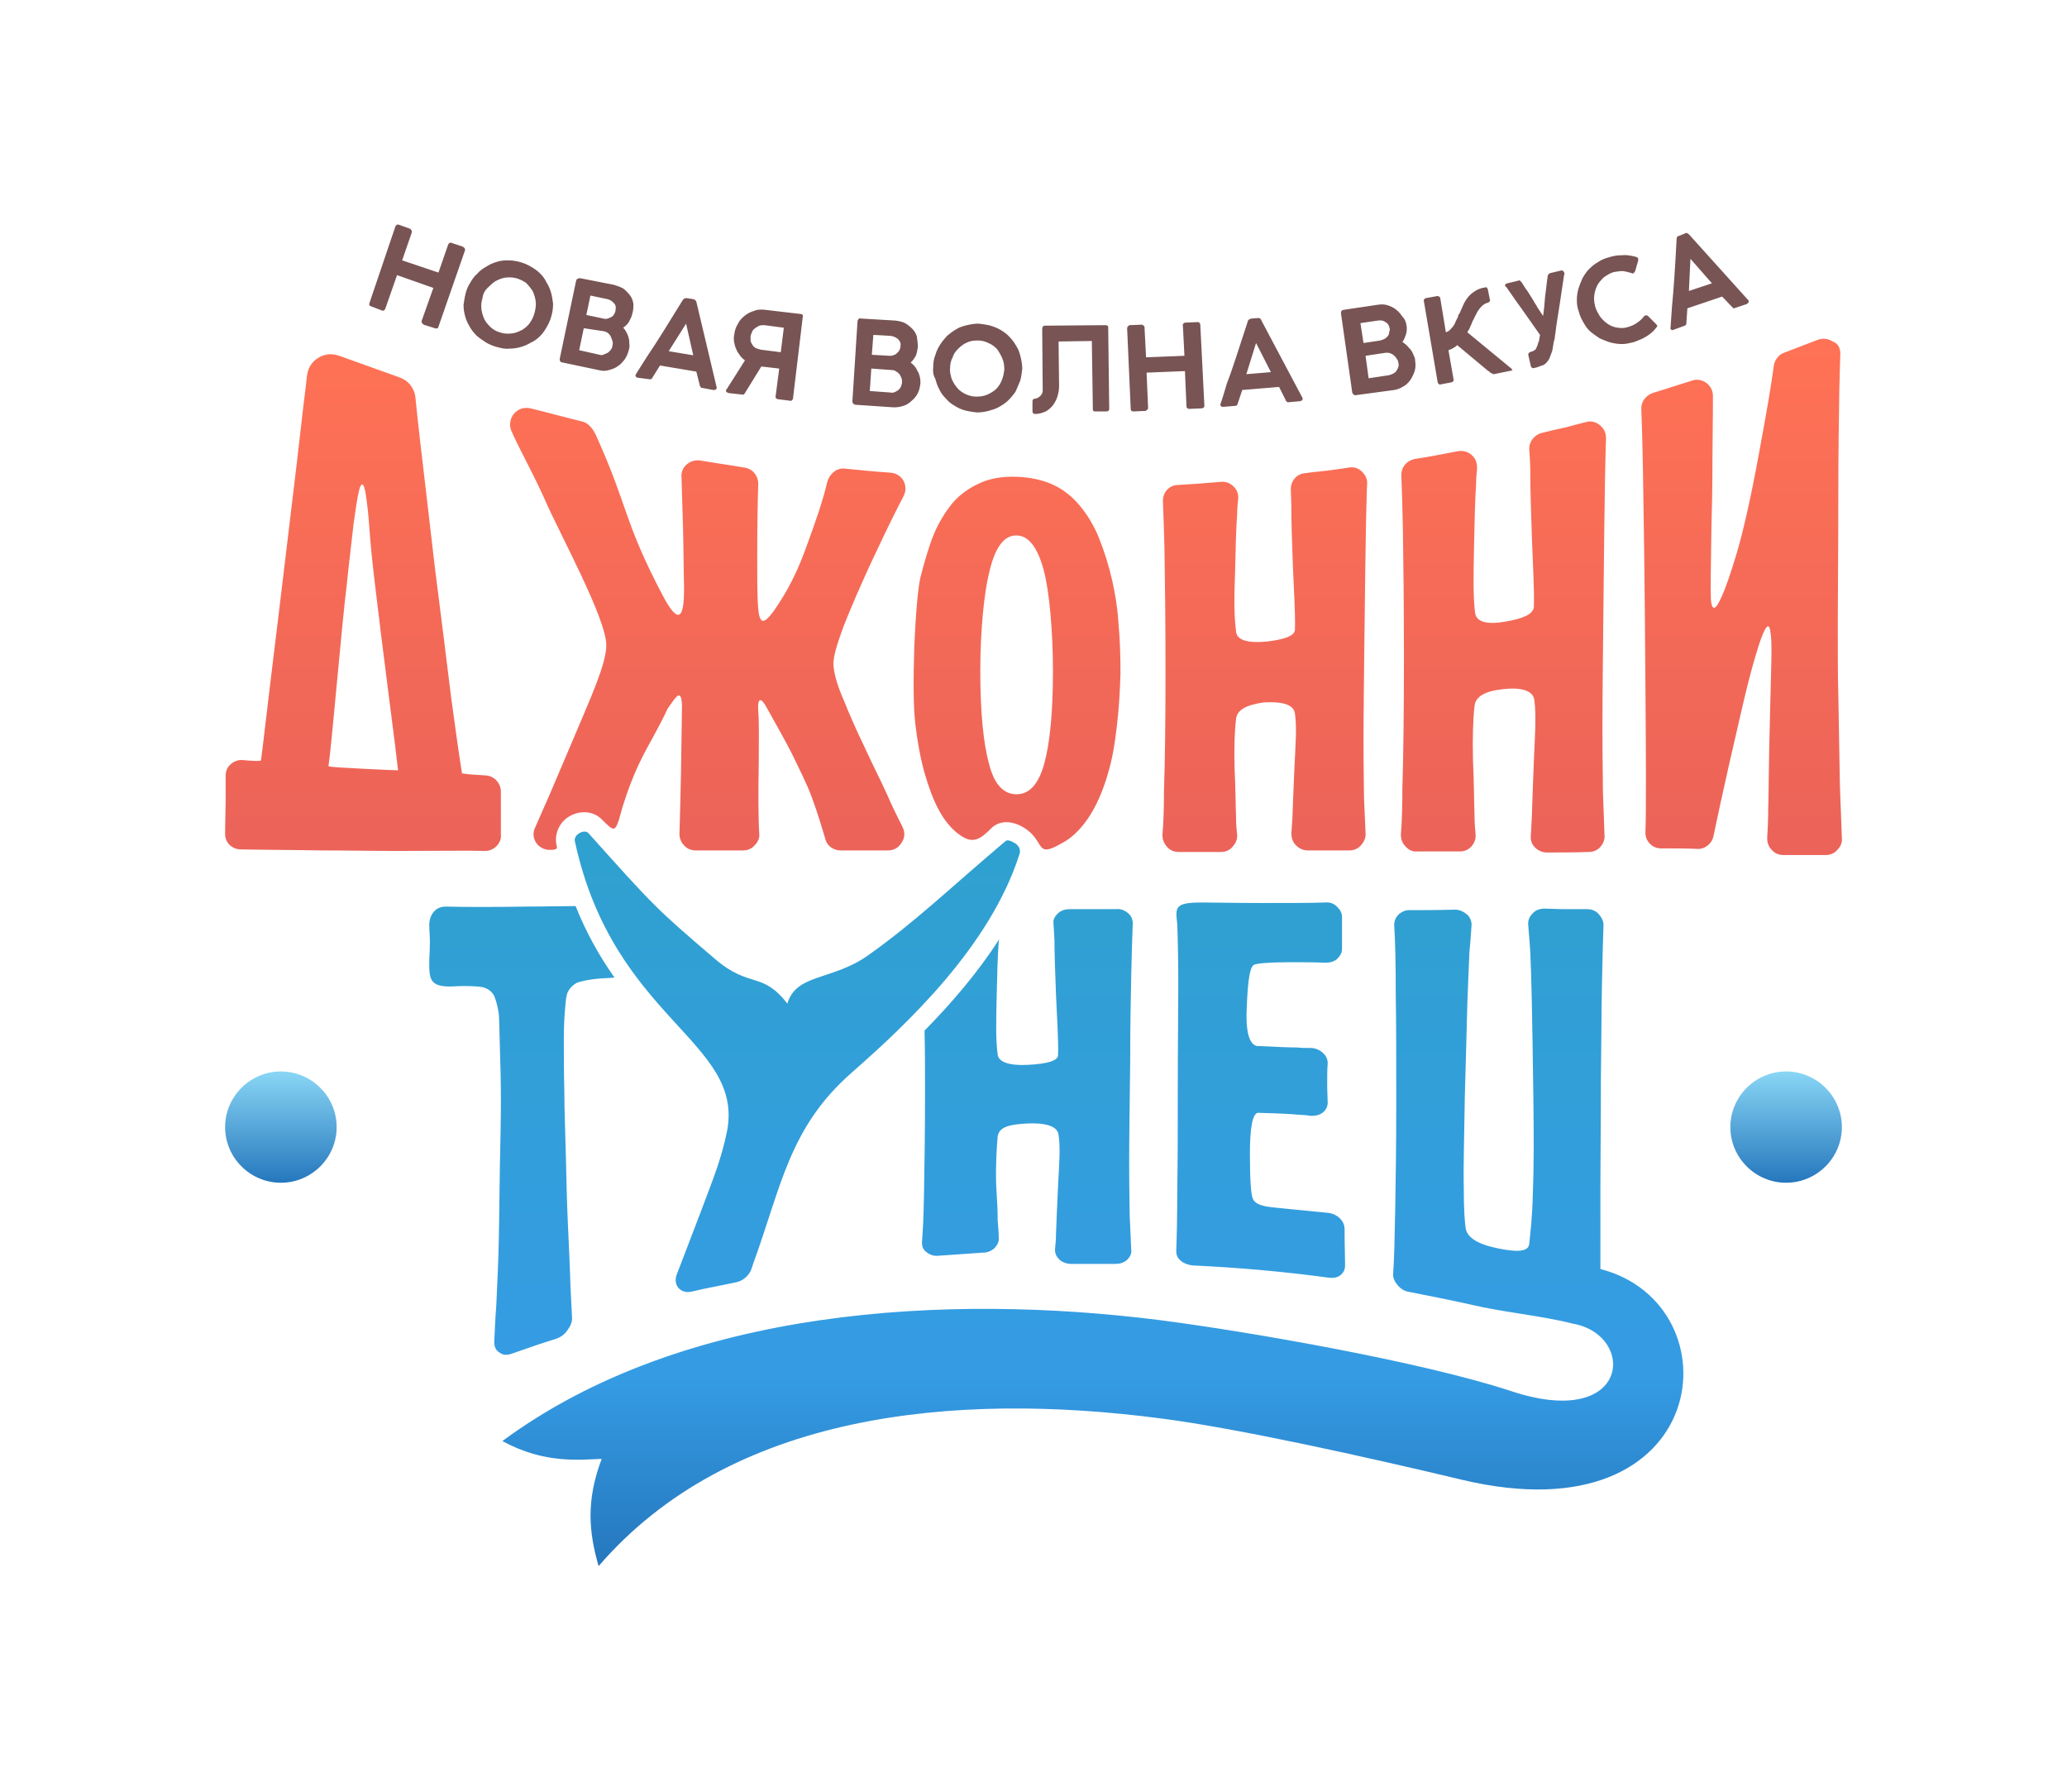 <svg width="210" height="182" viewBox="0 0 210 182" fill="none" xmlns="http://www.w3.org/2000/svg">
<g clip-path="url(#clip0_0_124)">
<path d="M153.497 141.296C144.505 138.341 127.04 135.282 117.787 134.089C96.371 131.393 69.498 132.741 51.044 146.378C55.359 148.763 59.101 148.245 61.129 148.193C59.517 152.445 59.829 155.659 60.817 159.082C74.176 143.578 96.787 141.296 118.047 144.096C125.688 145.082 138.787 147.985 148.559 150.319C174.082 156.385 176.525 132.482 162.594 128.904V124.911V120.504C162.594 117.963 162.646 114.333 162.646 109.563C162.698 105.83 162.698 102.667 162.75 100.126C162.802 97.533 162.854 95.563 162.906 94.111C162.958 93.644 162.75 93.23 162.438 92.867C162.126 92.504 161.71 92.348 161.191 92.348H158.851C158.124 92.348 157.5 92.296 156.928 92.296C156.408 92.296 155.993 92.452 155.681 92.815C155.369 93.126 155.213 93.541 155.265 94.007C155.317 94.785 155.421 95.719 155.473 96.756C155.525 97.741 155.577 99.452 155.629 101.889C155.681 104.378 155.733 107.541 155.785 111.533C155.837 115.474 155.837 118.689 155.733 121.178C155.681 123.615 155.473 125.326 155.369 126.311C155.317 127.089 154.381 127.245 152.302 126.83C150.171 126.415 149.131 125.741 148.923 124.859C148.819 124.289 148.715 122.941 148.715 120.711C148.663 118.482 148.767 115.37 148.819 111.43C148.923 107.489 149.027 104.274 149.079 101.837C149.183 99.348 149.235 97.689 149.287 96.756C149.391 95.719 149.443 94.837 149.495 94.111C149.547 93.644 149.391 93.23 149.079 92.919C148.715 92.608 148.299 92.4 147.832 92.4C145.908 92.452 144.401 92.452 143.309 92.452C142.842 92.4 142.426 92.608 142.114 92.867C141.802 93.178 141.646 93.541 141.646 93.956C141.75 95.563 141.802 97.844 141.802 100.852C141.854 103.859 141.854 107.593 141.854 111.948C141.854 116.252 141.802 119.882 141.75 122.785C141.698 125.689 141.646 127.867 141.542 129.37C141.49 129.785 141.698 130.2 142.01 130.563C142.322 130.926 142.738 131.185 143.205 131.237C145.285 131.652 147.416 132.067 149.495 132.533C152.77 133.311 156.512 133.622 159.787 134.452C166.285 135.593 165.661 145.341 153.497 141.296ZM101.361 115.422C101.257 116.615 101.153 118.222 101.205 120.296C101.309 122.319 101.361 122.682 101.361 123.978C101.413 124.6 101.465 125.17 101.465 125.689C101.517 126.104 101.361 126.415 101.049 126.778C100.686 127.089 100.322 127.245 99.802 127.245C98.347 127.348 96.839 127.452 95.332 127.556C94.864 127.607 94.448 127.452 94.136 127.193C93.772 126.933 93.668 126.622 93.668 126.207C93.772 124.807 93.824 123.978 93.876 121.23C93.928 118.482 93.98 115.007 93.98 110.911C93.98 108.682 93.98 106.556 93.928 104.689C96.735 101.837 99.386 98.726 101.517 95.407L101.465 95.719C101.361 97.015 101.309 98.882 101.257 101.267C101.205 103.704 101.153 105.622 101.361 107.126C101.465 107.904 102.557 108.267 104.48 108.163C106.403 108.059 107.495 107.748 107.495 107.178C107.547 105.622 107.391 103.548 107.287 101.059C107.183 98.57 107.131 96.704 107.131 95.511C107.079 94.889 107.079 94.319 107.027 93.8C106.975 93.385 107.183 93.074 107.495 92.763C107.859 92.452 108.223 92.348 108.743 92.348H110.822H113.369C113.837 92.296 114.252 92.452 114.616 92.763C114.928 93.022 115.084 93.385 115.084 93.8C115.032 95.044 114.98 96.808 114.928 99.141C114.876 101.474 114.824 104.326 114.824 107.748C114.772 112.052 114.72 115.526 114.72 118.17C114.72 120.763 114.772 122.526 114.772 123.459C114.824 124.704 114.876 125.845 114.928 126.933C114.98 127.348 114.824 127.659 114.512 127.97C114.148 128.282 113.785 128.385 113.265 128.385H108.846C108.379 128.385 107.963 128.23 107.651 127.97C107.339 127.659 107.183 127.348 107.183 126.933C107.235 126.415 107.287 125.896 107.287 125.326C107.339 124.133 107.391 122.526 107.495 120.452C107.599 118.378 107.755 116.615 107.547 115.267C107.443 114.385 106.195 114.022 104.272 114.126C102.349 114.23 101.517 114.541 101.361 115.422ZM50.213 136.319C50.265 135.178 50.317 133.933 50.421 132.585C50.525 130.459 50.629 128.178 50.681 125.793C50.733 123.408 50.733 121.022 50.785 118.533C50.837 116.096 50.889 113.867 50.889 111.793C50.889 109.719 50.837 107.904 50.785 106.348C50.733 104.793 50.733 103.704 50.681 103.03C50.577 102.304 50.421 101.682 50.213 101.163C49.953 100.696 49.589 100.437 49.069 100.282C48.601 100.178 47.198 100.126 46.418 100.178C43.611 100.385 43.611 99.504 43.611 97.689C43.611 97.222 43.663 96.756 43.663 96.237C43.715 95.356 43.611 94.63 43.611 93.956C43.611 93.437 43.767 92.971 44.079 92.608C44.391 92.245 44.807 92.089 45.327 92.089C46.99 92.141 50.213 92.141 53.539 92.089C55.307 92.089 57.022 92.037 58.478 92.037C59.517 94.63 60.817 97.015 62.428 99.296C62.064 99.348 61.544 99.348 60.869 99.4C60.141 99.452 58.946 99.659 58.53 99.867C58.114 100.126 57.854 100.437 57.698 100.748C57.542 101.059 57.49 101.526 57.438 102.148C57.386 102.77 57.282 103.911 57.282 105.415C57.282 106.97 57.282 108.785 57.334 110.807C57.334 112.83 57.438 115.059 57.49 117.445C57.542 119.778 57.594 122.111 57.698 124.393C57.802 126.674 57.906 128.748 57.958 130.667C58.01 131.859 58.062 132.896 58.114 133.778C58.166 134.245 57.958 134.711 57.646 135.126C57.334 135.593 56.918 135.852 56.45 136.008C54.943 136.474 53.436 136.993 51.98 137.511C51.512 137.667 51.096 137.667 50.785 137.408C50.369 137.2 50.213 136.785 50.213 136.319ZM76.515 128.385C76.463 128.541 76.411 128.696 76.359 128.852C76.151 129.526 75.527 130.096 74.799 130.252C73.344 130.563 71.837 130.822 70.329 131.185C69.757 131.341 69.238 131.185 68.926 130.822C68.614 130.459 68.562 129.941 68.77 129.422C69.445 127.659 70.173 125.793 71.213 123.045C72.252 120.245 73.292 117.807 73.864 114.904C75.631 105.726 62.376 103.6 58.426 85.556C58.322 85.193 58.478 84.882 58.789 84.674C59.101 84.467 59.517 84.363 59.777 84.622C66.379 91.985 66.587 92.245 72.668 97.43C76.203 100.437 77.398 98.622 79.998 101.941C80.881 98.882 84.572 99.608 88.158 97.067C92.993 93.644 96.319 90.378 102.141 85.452C102.401 85.193 102.973 85.556 103.285 85.763C103.544 86.022 103.7 86.333 103.596 86.696C100.634 96.082 92.161 104.015 86.547 108.941C80.153 114.541 79.374 120.556 76.515 128.385ZM122.101 91.674C123.609 91.674 125.636 91.726 128.079 91.726C130.99 91.726 133.173 91.726 134.629 91.674C135.096 91.622 135.512 91.778 135.824 92.089C136.136 92.4 136.344 92.711 136.344 93.126V96.393C136.344 96.808 136.136 97.119 135.824 97.43C135.512 97.689 135.096 97.793 134.629 97.793C133.589 97.741 132.394 97.741 131.042 97.741C129.015 97.741 127.767 97.844 127.403 98C126.988 98.207 126.78 99.556 126.676 102.096C126.52 104.689 126.884 106.037 127.663 106.245C129.691 106.348 131.042 106.4 131.822 106.4C132.186 106.452 132.601 106.452 133.121 106.452C133.589 106.452 134.005 106.607 134.369 106.919C134.733 107.23 134.889 107.593 134.889 108.007C134.837 108.63 134.837 109.356 134.837 110.185C134.837 110.911 134.889 111.482 134.889 112C134.889 112.363 134.733 112.726 134.421 112.985C134.109 113.245 133.693 113.348 133.225 113.348C132.861 113.296 132.445 113.245 132.082 113.245C131.094 113.141 129.691 113.089 127.767 113.037C127.247 113.193 126.988 114.541 126.988 117.185C126.988 119.83 127.092 121.385 127.299 121.8C127.507 122.267 128.183 122.526 129.223 122.63C131.614 122.889 133.537 123.045 134.941 123.2C135.408 123.252 135.824 123.459 136.136 123.77C136.448 124.082 136.604 124.445 136.604 124.859C136.604 126.415 136.656 127.659 136.656 128.541C136.656 128.956 136.5 129.267 136.188 129.526C135.876 129.785 135.46 129.837 134.993 129.785C132.705 129.474 130.418 129.215 128.079 129.007C125.74 128.8 123.453 128.645 121.166 128.541C120.698 128.489 120.282 128.333 119.97 128.074C119.606 127.763 119.502 127.452 119.502 127.037C119.554 125.741 119.606 123.667 119.606 120.867C119.658 118.067 119.658 114.593 119.658 110.289C119.658 106.296 119.71 102.926 119.71 100.178C119.71 97.43 119.658 95.304 119.606 93.852C119.398 92.141 119.346 91.674 122.101 91.674Z" fill="url(#paint0_linear_0_124)"/>
<path d="M28.537 120.141C31.656 120.141 34.203 117.6 34.203 114.489C34.203 111.378 31.656 108.837 28.537 108.837C25.418 108.837 22.871 111.378 22.871 114.489C22.871 117.6 25.418 120.141 28.537 120.141Z" fill="url(#paint1_linear_0_124)"/>
<path d="M181.463 120.141C184.582 120.141 187.129 117.6 187.129 114.489C187.129 111.378 184.582 108.837 181.463 108.837C178.344 108.837 175.797 111.378 175.797 114.489C175.797 117.6 178.344 120.141 181.463 120.141Z" fill="url(#paint2_linear_0_124)"/>
<path d="M186.973 35.985C186.921 36.97 186.921 38.163 186.869 39.563C186.817 42.519 186.765 46.407 186.765 51.178C186.765 56 186.713 59.993 186.713 63.208C186.713 66.422 186.713 68.859 186.765 70.467C186.817 73.733 186.869 76.689 186.921 79.437C186.973 81.459 187.077 83.326 187.129 85.141C187.181 85.608 186.973 86.022 186.661 86.333C186.349 86.696 185.933 86.852 185.465 86.852H181.203C180.735 86.852 180.319 86.696 180.007 86.333C179.696 86.022 179.54 85.608 179.54 85.141C179.592 84.259 179.644 83.274 179.644 82.185C179.696 80.319 179.696 78.245 179.748 75.963C179.8 73.681 179.852 71.556 179.903 69.533C179.955 67.511 180.007 66.007 179.955 65.074C179.903 64.141 179.8 63.622 179.644 63.622C179.488 63.57 179.228 64.037 178.916 64.867C178.552 65.904 178.136 67.304 177.668 69.119C177.201 70.882 176.577 73.785 175.641 77.778C174.965 80.785 174.446 83.17 174.082 84.933C173.926 85.711 173.198 86.281 172.418 86.23C171.535 86.178 170.339 86.178 168.78 86.178C168.312 86.178 167.948 86.022 167.636 85.711C167.324 85.4 167.168 85.037 167.168 84.57C167.22 83.274 167.22 81.356 167.22 78.867C167.22 74.978 167.168 69.689 167.116 62.948C167.064 56.208 166.96 50.97 166.908 47.185C166.856 44.645 166.804 42.778 166.752 41.585C166.701 40.859 167.168 40.185 167.896 39.926C169.559 39.407 170.859 38.993 171.847 38.681C172.366 38.474 172.886 38.578 173.354 38.889C173.77 39.2 174.03 39.667 174.03 40.237C174.03 42.674 173.978 44.852 173.978 46.822C173.978 49.467 173.926 51.748 173.874 53.615C173.822 57.452 173.77 59.889 173.822 60.926C173.926 62.067 174.29 62.015 174.861 60.719C175.329 59.733 175.849 58.178 176.473 56.104C177.097 53.978 177.876 50.608 178.708 46.044C179.436 42.104 179.955 39.148 180.215 37.126C180.319 36.556 180.683 36.037 181.255 35.83C182.606 35.311 183.698 34.896 184.634 34.533C185.153 34.326 185.725 34.378 186.193 34.689C186.765 34.896 186.973 35.363 186.973 35.985ZM149.807 71.711C149.651 73.111 149.599 74.926 149.651 77.207C149.755 79.489 149.755 81.407 149.807 82.859C149.807 83.533 149.859 84.156 149.911 84.726C149.963 85.193 149.807 85.608 149.495 85.97C149.183 86.333 148.767 86.489 148.3 86.489H143.985C143.517 86.541 143.101 86.333 142.79 85.97C142.478 85.659 142.322 85.245 142.322 84.778C142.426 83.585 142.478 81.978 142.478 79.956C142.582 76.689 142.634 72.333 142.634 66.941C142.634 61.496 142.582 57.141 142.53 53.77C142.478 51.437 142.426 49.622 142.374 48.326C142.322 47.444 142.946 46.77 143.777 46.615C144.817 46.459 146.272 46.2 148.092 45.837C148.611 45.733 149.131 45.889 149.495 46.2C149.911 46.563 150.067 46.978 150.067 47.548C150.015 48.067 149.963 48.637 149.963 49.259C149.859 50.763 149.807 52.889 149.755 55.637C149.703 58.385 149.651 60.563 149.859 62.222C149.963 63.156 151.002 63.467 152.874 63.156C154.745 62.844 155.785 62.378 155.837 61.652C155.889 59.785 155.733 57.4 155.629 54.496C155.525 51.593 155.473 49.415 155.473 47.963C155.473 47.133 155.421 46.356 155.369 45.681C155.317 44.904 155.837 44.178 156.668 43.97C157.292 43.815 158.124 43.608 159.111 43.4C159.839 43.193 160.515 43.037 161.087 42.882C161.606 42.726 162.126 42.83 162.542 43.193C162.958 43.504 163.166 43.97 163.166 44.541C163.114 45.63 163.114 46.978 163.062 48.637C163.01 51.8 162.958 56 162.906 61.289C162.854 66.578 162.802 70.778 162.802 73.993C162.802 77.156 162.854 79.333 162.854 80.474C162.906 82.03 162.958 83.43 163.01 84.778C163.062 85.245 162.906 85.659 162.594 86.022C162.282 86.385 161.866 86.541 161.399 86.541C159.995 86.593 158.592 86.593 157.136 86.593C156.668 86.593 156.252 86.385 155.941 86.074C155.629 85.763 155.473 85.348 155.525 84.83C155.577 84.259 155.577 83.637 155.629 82.963C155.681 81.563 155.733 79.644 155.837 77.207C155.941 74.77 156.097 72.748 155.889 71.141C155.785 70.156 154.589 69.793 152.718 70C150.795 70.207 149.911 70.778 149.807 71.711ZM125.584 73.007C125.428 74.252 125.376 75.911 125.428 78.037C125.532 80.163 125.532 81.874 125.584 83.222C125.584 83.793 125.636 84.311 125.688 84.778C125.74 85.245 125.532 85.659 125.22 86.022C124.908 86.385 124.493 86.541 124.025 86.541H119.762C119.295 86.541 118.879 86.385 118.567 86.022C118.255 85.659 118.099 85.296 118.099 84.778C118.203 83.689 118.255 82.185 118.255 80.37C118.359 77.311 118.411 73.267 118.411 68.185C118.411 63.104 118.359 59.008 118.307 55.844C118.255 53.822 118.203 52.215 118.151 50.97C118.099 50.037 118.775 49.259 119.71 49.259C120.75 49.208 122.205 49.104 124.025 48.948C124.493 48.896 124.96 49.052 125.324 49.415C125.688 49.778 125.844 50.193 125.792 50.711C125.74 51.178 125.688 51.748 125.688 52.267C125.584 53.667 125.532 55.637 125.48 58.126C125.376 60.667 125.376 62.637 125.584 64.193C125.688 65.022 126.728 65.333 128.599 65.178C130.47 64.97 131.51 64.608 131.562 63.985C131.614 62.274 131.458 60.148 131.354 57.504C131.25 54.859 131.198 52.889 131.198 51.593C131.198 50.97 131.146 50.348 131.146 49.778C131.094 48.896 131.718 48.119 132.601 48.067C133.225 47.963 133.953 47.911 134.837 47.807C135.668 47.704 136.344 47.6 137.02 47.496C137.54 47.393 138.007 47.548 138.371 47.911C138.735 48.274 138.943 48.689 138.891 49.208C138.839 50.193 138.839 51.333 138.787 52.785C138.735 55.585 138.683 59.319 138.631 63.985C138.579 68.652 138.527 72.437 138.527 75.289C138.527 78.141 138.579 80.007 138.579 81.044C138.631 82.341 138.683 83.533 138.735 84.622C138.787 85.089 138.579 85.504 138.267 85.867C137.955 86.23 137.54 86.385 137.072 86.385H132.861C132.394 86.385 131.978 86.178 131.666 85.867C131.354 85.556 131.198 85.141 131.198 84.622C131.25 84.156 131.25 83.637 131.302 83.119C131.354 81.874 131.406 80.163 131.51 77.933C131.614 75.756 131.77 73.889 131.562 72.489C131.458 71.556 130.262 71.245 128.391 71.348C126.572 71.608 125.688 72.126 125.584 73.007ZM97.463 84.778C95.799 83.585 94.76 81.407 93.928 78.504C93.512 77 93.201 75.341 92.993 73.526C92.785 71.711 92.785 69.119 92.889 65.644C93.044 62.17 93.252 59.837 93.512 58.645C93.928 57.037 94.344 55.585 94.864 54.289C95.384 53.044 96.059 51.956 96.839 51.022C97.619 50.141 98.555 49.519 99.594 49.052C100.634 48.585 101.881 48.378 103.285 48.43C104.636 48.481 105.884 48.741 106.923 49.208C107.963 49.674 108.899 50.4 109.678 51.333C110.458 52.267 111.134 53.356 111.653 54.652C112.173 55.948 112.641 57.4 113.005 59.008C113.265 60.2 113.525 61.6 113.629 63.259C113.785 64.919 113.837 66.63 113.837 68.393C113.785 70.207 113.681 71.97 113.473 73.733C113.265 75.548 113.005 77.156 112.537 78.659C111.705 81.511 110.51 83.585 109.002 84.882C108.639 85.193 108.275 85.452 107.859 85.659C105.26 87.163 106.144 85.659 104.376 84.311C103.337 83.533 101.881 83.119 100.79 84.052C99.698 85.141 98.918 85.867 97.463 84.778ZM99.594 68.133C99.594 72.333 99.906 75.496 100.478 77.57C100.998 79.644 101.933 80.681 103.285 80.681C104.584 80.681 105.52 79.644 106.092 77.57C106.663 75.496 106.975 72.385 106.975 68.185C106.975 65.956 106.871 63.985 106.715 62.274C106.559 60.563 106.351 59.111 106.04 57.919C105.416 55.585 104.48 54.393 103.285 54.393C102.037 54.341 101.101 55.585 100.53 58.022C100.218 59.267 100.01 60.719 99.854 62.378C99.698 64.089 99.594 66.007 99.594 68.133ZM65.807 75.859C64.403 78.4 63.728 80.474 63.26 81.926C63.156 82.341 63 82.808 62.896 83.222C62.48 84.519 62.324 84.415 61.233 83.326C60.297 82.289 58.79 82.289 57.698 83.015C56.762 83.637 56.294 84.83 56.554 85.919C56.658 86.178 56.554 86.333 55.879 86.333C55.307 86.333 54.787 86.074 54.475 85.608C54.163 85.141 54.111 84.57 54.371 84.052C55.255 82.082 56.243 79.8 57.334 77.207C58.842 73.63 59.985 71.037 60.609 69.378C61.233 67.719 61.596 66.474 61.596 65.541C61.596 62.793 56.814 54.133 55.359 50.763C54.163 48.067 52.708 45.526 51.928 43.711C51.72 43.141 51.824 42.467 52.24 42C52.656 41.533 53.28 41.326 53.904 41.481C55.411 41.844 57.698 42.467 59.205 42.83C59.829 42.985 60.297 43.659 60.557 44.23C63.884 51.593 63.312 52.837 67.314 60.459C68.926 63.519 69.498 62.844 69.498 59.837C69.445 57.608 69.445 55.533 69.394 53.667C69.342 51.748 69.29 50.037 69.238 48.481C69.186 47.963 69.394 47.496 69.757 47.185C70.173 46.822 70.641 46.719 71.109 46.77C72.616 47.03 74.124 47.237 75.631 47.496C76.463 47.6 77.035 48.326 77.035 49.156C76.983 50.711 76.931 53.252 76.931 56.674C76.931 58.489 76.931 59.941 76.983 61.03C77.087 63.622 77.502 63.933 79.426 60.822C80.309 59.422 81.141 57.711 81.869 55.689C82.908 52.889 83.636 50.711 84.052 48.948C84.26 48.17 84.988 47.496 85.819 47.6C87.379 47.756 88.938 47.911 90.498 48.015C91.069 48.067 91.537 48.378 91.797 48.844C92.057 49.363 92.057 49.882 91.797 50.4C91.069 51.8 90.186 53.563 89.146 55.793C87.431 59.37 86.339 62.015 85.663 63.726C85.04 65.437 84.676 66.63 84.676 67.407C84.676 68.185 84.988 69.43 85.663 70.985C86.287 72.541 87.015 74.2 87.847 75.911C88.626 77.622 89.458 79.23 90.186 80.837C90.602 81.822 91.121 82.859 91.693 84C91.953 84.519 91.953 85.089 91.589 85.608C91.277 86.126 90.809 86.385 90.186 86.385H85.403C84.676 86.385 84 85.919 83.844 85.193C83.48 84 83.064 82.548 82.441 80.889C82.025 79.748 81.297 78.296 80.413 76.481C79.738 75.133 78.854 73.63 77.918 71.919C77.398 70.933 76.931 70.674 77.035 72.23C77.139 73.474 77.087 75.133 77.087 77.311C77.035 80.578 77.035 83.067 77.139 84.674C77.191 85.141 76.983 85.556 76.671 85.867C76.359 86.23 75.943 86.385 75.475 86.385H70.693C70.225 86.385 69.809 86.23 69.498 85.867C69.186 85.556 69.03 85.141 69.03 84.674C69.082 83.17 69.134 81.044 69.186 78.4C69.238 74.563 69.29 72.281 69.29 71.608C69.186 69.896 68.718 70.726 67.834 71.97C67.418 72.904 66.691 74.252 65.807 75.859ZM49.277 86.437C47.562 86.385 44.599 86.437 40.389 86.437C37.79 86.437 35.139 86.385 32.592 86.385C29.889 86.333 27.186 86.333 24.483 86.281C23.547 86.281 22.819 85.556 22.871 84.622C22.871 83.43 22.923 82.341 22.923 81.356V78.815C22.923 78.348 23.079 77.933 23.443 77.622C23.807 77.311 24.223 77.156 24.691 77.207C25.73 77.311 26.354 77.311 26.51 77.259C26.77 75.341 27.082 72.489 27.549 68.652C28.017 64.867 28.589 60.096 29.265 54.444C29.941 48.896 30.46 44.489 30.824 41.222C30.98 40.081 31.084 39.044 31.188 38.163C31.292 37.385 31.656 36.763 32.332 36.348C33.007 35.933 33.735 35.882 34.463 36.141C36.49 36.867 38.517 37.593 40.544 38.319C41.48 38.63 42.104 39.407 42.208 40.393C42.312 41.43 42.468 42.933 42.676 44.748C43.04 47.911 43.559 52.215 44.183 57.659C44.859 63.052 45.431 67.459 45.846 70.933C46.314 74.407 46.678 76.948 46.938 78.556C47.562 78.659 48.342 78.711 49.329 78.763C50.213 78.815 50.889 79.541 50.889 80.422V83.481V84.778C50.941 85.245 50.733 85.659 50.421 85.97C50.161 86.23 49.745 86.437 49.277 86.437ZM40.441 78.245C40.337 77.311 40.025 74.667 39.453 70.311C38.881 65.904 38.465 62.43 38.154 59.837C37.842 57.296 37.634 55.222 37.53 53.667C37.426 52.111 37.27 50.867 37.114 49.933C37.01 49.415 36.906 49.208 36.802 49.208C36.646 49.259 36.594 49.415 36.49 49.778C36.282 50.608 36.126 51.748 35.918 53.252C35.762 54.756 35.502 56.726 35.243 59.267C34.931 61.807 34.619 65.281 34.203 69.637C33.787 74.096 33.527 76.793 33.371 77.83C33.735 77.933 34.931 77.985 36.906 78.089C38.985 78.193 40.129 78.245 40.441 78.245Z" fill="url(#paint3_linear_0_124)"/>
<path d="M47.302 29.815C47.406 29.4 47.562 29.037 47.77 28.726C47.978 28.363 48.186 28.052 48.497 27.793C48.757 27.482 49.069 27.274 49.433 27.067C49.745 26.859 50.109 26.704 50.473 26.6C50.785 26.496 51.148 26.444 51.564 26.444C51.98 26.444 52.396 26.496 52.76 26.6C53.176 26.704 53.539 26.859 53.903 27.067C54.267 27.274 54.579 27.482 54.839 27.741C55.099 28 55.359 28.311 55.515 28.674C55.723 28.985 55.879 29.348 55.983 29.711C56.087 30.074 56.139 30.489 56.191 30.852C56.191 31.267 56.139 31.681 56.035 32.044C55.931 32.459 55.775 32.822 55.567 33.185C55.359 33.548 55.151 33.859 54.891 34.118C54.631 34.378 54.319 34.637 53.955 34.793C53.592 35 53.28 35.156 52.864 35.259C52.5 35.363 52.136 35.415 51.72 35.415C51.304 35.467 50.941 35.363 50.525 35.259C50.109 35.156 49.745 35 49.381 34.793C49.069 34.585 48.757 34.378 48.446 34.118C48.134 33.807 47.926 33.548 47.718 33.185C47.51 32.822 47.354 32.511 47.25 32.096C47.146 31.733 47.094 31.37 47.094 30.956C47.146 30.644 47.198 30.23 47.302 29.815ZM49.017 30.282C48.913 30.644 48.861 31.007 48.913 31.422C48.965 31.785 49.069 32.148 49.225 32.459C49.381 32.77 49.641 33.03 49.901 33.289C50.213 33.548 50.525 33.704 50.941 33.807C51.304 33.911 51.668 33.911 52.084 33.859C52.448 33.807 52.76 33.652 53.072 33.496C53.384 33.289 53.644 33.081 53.851 32.77C54.059 32.459 54.215 32.148 54.319 31.733C54.423 31.319 54.475 30.956 54.423 30.593C54.371 30.23 54.267 29.867 54.111 29.556C53.903 29.244 53.696 28.985 53.436 28.726C53.124 28.518 52.812 28.363 52.448 28.259C52.032 28.156 51.668 28.156 51.304 28.207C50.941 28.259 50.629 28.415 50.317 28.57C50.005 28.778 49.745 29.037 49.485 29.296C49.225 29.556 49.069 29.867 49.017 30.282ZM62.532 31.526C62.584 31.215 62.584 31.007 62.376 30.8C62.22 30.593 61.96 30.437 61.7 30.385L59.985 30.022L59.569 31.993L61.285 32.356C61.441 32.407 61.596 32.407 61.752 32.356C61.908 32.304 62.012 32.252 62.116 32.2C62.22 32.148 62.324 32.044 62.376 31.941C62.48 31.785 62.532 31.63 62.532 31.526ZM59.309 33.341L58.842 35.57L60.921 36.037C61.077 36.089 61.233 36.089 61.389 35.985C61.544 35.933 61.648 35.882 61.752 35.83C61.908 35.726 61.96 35.622 62.064 35.519C62.168 35.363 62.22 35.259 62.22 35.104C62.272 34.948 62.272 34.793 62.22 34.637C62.168 34.481 62.116 34.326 62.064 34.222C62.012 34.067 61.908 33.963 61.804 33.859C61.7 33.756 61.544 33.704 61.389 33.652L59.309 33.341ZM64.247 31.837C64.195 32.148 64.04 32.407 63.884 32.718C63.728 32.978 63.52 33.133 63.312 33.289C63.468 33.444 63.572 33.6 63.676 33.807C63.78 34.015 63.832 34.17 63.884 34.378C63.936 34.533 63.936 34.741 63.936 34.948C63.988 35.156 63.936 35.363 63.884 35.57C63.78 35.933 63.676 36.193 63.468 36.504C63.26 36.763 63.052 37.022 62.792 37.178C62.532 37.385 62.22 37.489 61.856 37.593C61.544 37.696 61.181 37.696 60.817 37.593L57.126 36.815C57.022 36.815 56.97 36.763 56.918 36.711C56.866 36.607 56.866 36.556 56.866 36.452L58.53 28.518C58.582 28.415 58.582 28.363 58.686 28.311C58.789 28.259 58.842 28.259 58.946 28.259L62.376 28.933C62.74 29.037 63 29.141 63.312 29.296C63.572 29.504 63.78 29.711 63.987 29.97C64.195 30.23 64.299 30.541 64.351 30.852C64.351 31.163 64.351 31.526 64.247 31.837ZM67.938 35.674L70.433 36.089L69.705 32.874L67.938 35.674ZM69.394 30.437C69.445 30.385 69.498 30.333 69.549 30.333C69.601 30.282 69.653 30.282 69.757 30.282L70.433 30.385C70.537 30.437 70.589 30.437 70.641 30.489C70.693 30.541 70.693 30.593 70.745 30.644L72.824 39.407C72.824 39.459 72.772 39.511 72.72 39.563C72.668 39.615 72.564 39.615 72.46 39.615L71.369 39.407C71.265 39.407 71.213 39.407 71.213 39.356C71.161 39.304 71.161 39.252 71.109 39.2L70.745 37.748L67.054 37.126L66.275 38.37C66.223 38.526 66.119 38.526 66.015 38.526L64.819 38.37C64.715 38.37 64.663 38.319 64.611 38.267C64.559 38.215 64.559 38.163 64.559 38.111C64.559 38.059 64.975 37.437 65.755 36.193C66.638 34.896 67.834 32.978 69.394 30.437ZM76.255 34.118C76.307 33.963 76.359 33.807 76.411 33.704C76.463 33.548 76.567 33.444 76.723 33.341C76.827 33.237 76.983 33.185 77.138 33.081C77.294 33.03 77.502 33.03 77.658 33.03L79.634 33.289L79.322 35.778L77.294 35.519C77.087 35.467 76.931 35.415 76.775 35.363C76.619 35.259 76.515 35.156 76.463 35.052C76.359 34.896 76.307 34.793 76.255 34.637C76.255 34.43 76.255 34.274 76.255 34.118ZM81.557 32.2C81.609 31.993 81.505 31.889 81.297 31.889L77.762 31.474C77.347 31.422 76.983 31.422 76.619 31.578C76.255 31.681 75.943 31.837 75.631 32.096C75.371 32.304 75.111 32.563 74.955 32.926C74.748 33.237 74.644 33.6 74.591 34.015C74.54 34.274 74.54 34.533 74.591 34.793C74.644 35.052 74.695 35.259 74.799 35.467C74.903 35.726 75.007 35.882 75.163 36.089C75.319 36.296 75.475 36.452 75.683 36.607L73.812 39.563C73.812 39.563 73.76 39.563 73.76 39.615V39.667C73.76 39.718 73.76 39.77 73.812 39.822C73.864 39.874 73.916 39.874 74.02 39.926L75.423 40.081C75.527 40.133 75.631 40.03 75.683 39.926L77.347 37.23L79.166 37.437L78.802 40.237C78.75 40.393 78.854 40.496 79.01 40.548L80.257 40.704C80.309 40.756 80.413 40.704 80.465 40.652C80.517 40.6 80.569 40.548 80.569 40.444L81.557 32.2ZM91.485 35.156C91.537 34.844 91.433 34.637 91.225 34.43C91.017 34.274 90.809 34.17 90.498 34.118L88.73 34.015L88.574 36.037L90.341 36.141C90.498 36.141 90.653 36.141 90.757 36.089C90.913 36.037 91.017 35.985 91.121 35.882C91.225 35.778 91.329 35.674 91.381 35.57C91.433 35.467 91.485 35.311 91.485 35.156ZM88.522 37.437L88.366 39.718L90.498 39.874C90.653 39.926 90.809 39.874 90.913 39.822C91.069 39.77 91.173 39.667 91.277 39.615C91.381 39.511 91.485 39.407 91.537 39.252C91.589 39.096 91.641 38.993 91.641 38.837C91.641 38.681 91.641 38.526 91.589 38.422C91.537 38.267 91.485 38.163 91.381 38.007C91.277 37.904 91.173 37.8 91.069 37.748C90.913 37.644 90.809 37.593 90.653 37.593L88.522 37.437ZM93.252 35.259C93.2 35.57 93.148 35.882 93.044 36.141C92.888 36.4 92.733 36.659 92.525 36.815C92.681 36.97 92.837 37.074 92.941 37.23C93.097 37.385 93.148 37.593 93.252 37.748C93.356 37.904 93.408 38.111 93.46 38.319C93.512 38.526 93.512 38.733 93.512 38.941C93.46 39.304 93.408 39.615 93.252 39.926C93.097 40.237 92.888 40.496 92.629 40.704C92.369 40.963 92.109 41.118 91.797 41.222C91.485 41.326 91.173 41.378 90.809 41.378L86.963 41.118C86.859 41.118 86.755 41.067 86.703 41.015C86.651 40.963 86.599 40.859 86.599 40.756L87.119 32.667C87.119 32.563 87.171 32.511 87.223 32.407C87.275 32.356 87.379 32.304 87.483 32.356L90.965 32.563C91.329 32.615 91.641 32.667 91.953 32.822C92.213 32.978 92.473 33.185 92.681 33.393C92.888 33.6 93.044 33.859 93.148 34.17C93.2 34.585 93.252 34.896 93.252 35.259ZM94.812 37.282C94.812 36.867 94.864 36.452 95.02 36.089C95.124 35.726 95.28 35.363 95.488 35.052C95.695 34.689 95.955 34.43 96.215 34.118C96.527 33.859 96.787 33.652 97.151 33.444C97.463 33.237 97.827 33.133 98.243 33.03C98.658 32.926 99.022 32.874 99.438 32.874C99.854 32.926 100.27 32.978 100.634 33.081C100.997 33.185 101.361 33.341 101.725 33.548C102.037 33.756 102.349 33.963 102.609 34.274C102.869 34.533 103.077 34.844 103.285 35.207C103.493 35.519 103.596 35.882 103.7 36.296C103.804 36.711 103.856 37.126 103.856 37.489C103.804 37.904 103.752 38.319 103.648 38.681C103.493 39.044 103.337 39.407 103.181 39.77C102.973 40.081 102.713 40.393 102.453 40.652C102.193 40.911 101.881 41.118 101.517 41.326C101.153 41.533 100.79 41.637 100.426 41.741C100.01 41.844 99.646 41.896 99.23 41.896C98.814 41.844 98.45 41.793 98.035 41.689C97.671 41.585 97.307 41.43 96.995 41.222C96.631 41.015 96.371 40.807 96.111 40.496C95.851 40.237 95.591 39.926 95.436 39.563C95.228 39.2 95.124 38.837 95.02 38.474C94.812 38.111 94.76 37.748 94.812 37.282ZM96.527 37.333C96.475 37.748 96.579 38.111 96.683 38.474C96.839 38.837 96.995 39.096 97.255 39.407C97.463 39.667 97.775 39.874 98.087 40.03C98.45 40.185 98.762 40.289 99.178 40.289C99.594 40.289 99.958 40.237 100.322 40.081C100.634 39.926 100.945 39.77 101.205 39.511C101.465 39.252 101.621 38.993 101.777 38.63C101.933 38.267 101.985 37.904 102.037 37.541C102.037 37.126 101.985 36.763 101.829 36.4C101.673 36.037 101.517 35.778 101.309 35.467C101.049 35.207 100.79 35 100.426 34.844C100.114 34.689 99.75 34.585 99.334 34.585C98.918 34.585 98.554 34.637 98.243 34.793C97.879 34.948 97.619 35.156 97.359 35.415C97.099 35.674 96.891 35.933 96.787 36.296C96.631 36.556 96.527 36.97 96.527 37.333ZM105.156 42.052C105.052 42.052 105 42 104.948 41.948C104.896 41.896 104.896 41.844 104.896 41.741V40.756C104.896 40.6 105 40.496 105.156 40.496C105.26 40.496 105.364 40.444 105.468 40.393C105.572 40.341 105.676 40.237 105.728 40.185C105.78 40.081 105.884 40.03 105.884 39.926C105.936 39.822 105.936 39.718 105.936 39.615L105.884 33.393C105.884 33.289 105.936 33.237 105.936 33.185C105.988 33.133 106.04 33.081 106.143 33.081L112.329 33.03C112.381 33.03 112.485 33.081 112.537 33.081C112.589 33.133 112.589 33.185 112.589 33.237L112.693 41.533C112.693 41.689 112.589 41.793 112.433 41.793H111.238C111.186 41.793 111.134 41.793 111.082 41.741C111.03 41.689 111.03 41.637 111.03 41.585L110.926 34.637L107.547 34.689L107.599 39.2C107.599 39.563 107.547 39.874 107.443 40.237C107.339 40.6 107.183 40.859 106.975 41.17C106.767 41.43 106.507 41.637 106.247 41.793C105.884 41.948 105.572 42.052 105.156 42.052ZM114.512 33.341C114.512 33.237 114.564 33.185 114.616 33.133C114.668 33.081 114.72 33.03 114.772 33.03L116.02 32.978C116.072 32.978 116.124 33.03 116.176 33.081C116.28 33.133 116.28 33.185 116.28 33.289L116.436 36.296L120.334 36.141L120.178 33.081C120.126 32.978 120.178 32.926 120.23 32.874C120.282 32.822 120.334 32.77 120.438 32.77L121.634 32.718C121.686 32.718 121.79 32.718 121.842 32.77C121.894 32.822 121.945 32.874 121.945 32.978L122.361 41.222C122.361 41.378 122.257 41.481 122.049 41.481L120.854 41.533C120.802 41.533 120.698 41.533 120.646 41.481C120.594 41.43 120.542 41.378 120.542 41.274L120.386 37.696L116.488 37.852L116.643 41.43C116.643 41.533 116.592 41.585 116.54 41.637C116.488 41.689 116.436 41.741 116.332 41.741L115.136 41.793C114.98 41.793 114.876 41.689 114.876 41.533L114.512 33.341ZM126.624 38.007L129.119 37.8L127.611 34.844L126.624 38.007ZM126.78 32.615C126.78 32.563 126.832 32.511 126.884 32.459C126.936 32.407 127.04 32.407 127.144 32.356L127.819 32.304C127.923 32.304 127.975 32.304 128.027 32.356C128.079 32.407 128.131 32.459 128.131 32.511L132.342 40.444V40.496C132.342 40.6 132.29 40.652 132.29 40.652C132.238 40.704 132.134 40.756 132.03 40.756L130.886 40.859C130.782 40.859 130.73 40.807 130.73 40.807C130.678 40.756 130.626 40.704 130.626 40.652L129.95 39.304L126.208 39.615L125.74 41.015C125.688 41.17 125.636 41.222 125.532 41.222L124.285 41.326C124.181 41.326 124.129 41.326 124.077 41.274C124.025 41.222 123.973 41.17 123.973 41.118C123.973 41.118 124.233 40.393 124.648 38.941C125.168 37.644 125.844 35.467 126.78 32.615ZM141.178 33.341C141.126 33.03 140.97 32.822 140.762 32.718C140.554 32.563 140.294 32.511 139.983 32.563L138.215 32.822L138.527 34.844L140.243 34.585C140.398 34.533 140.554 34.481 140.658 34.43C140.762 34.378 140.866 34.274 140.97 34.17C141.074 34.067 141.126 33.911 141.126 33.807C141.178 33.6 141.23 33.444 141.178 33.341ZM138.735 36.141L139.047 38.422L141.126 38.111C141.282 38.059 141.438 38.007 141.542 37.956C141.698 37.852 141.802 37.8 141.854 37.696C141.958 37.541 142.01 37.437 142.062 37.282C142.114 37.126 142.114 36.97 142.062 36.867C142.062 36.711 142.01 36.556 141.906 36.452C141.802 36.296 141.75 36.193 141.594 36.089C141.49 35.985 141.386 35.933 141.23 35.882C141.074 35.83 140.97 35.83 140.814 35.83L138.735 36.141ZM142.894 33.03C142.945 33.341 142.945 33.652 142.842 33.963C142.738 34.274 142.634 34.533 142.478 34.741C142.634 34.844 142.79 34.948 142.945 35.104C143.101 35.259 143.205 35.415 143.361 35.57C143.465 35.726 143.569 35.933 143.621 36.089C143.725 36.296 143.777 36.452 143.777 36.659C143.829 37.022 143.829 37.333 143.725 37.696C143.621 38.007 143.465 38.319 143.309 38.578C143.101 38.837 142.894 39.096 142.582 39.252C142.322 39.407 142.01 39.563 141.646 39.615L137.799 40.133C137.695 40.185 137.592 40.133 137.54 40.081C137.436 40.03 137.436 39.978 137.384 39.874L136.24 31.837C136.24 31.733 136.24 31.63 136.292 31.578C136.344 31.526 136.448 31.474 136.5 31.474L139.983 30.956C140.346 30.904 140.658 30.904 140.97 31.007C141.282 31.111 141.542 31.215 141.802 31.422C142.062 31.63 142.27 31.837 142.426 32.096C142.738 32.407 142.842 32.718 142.894 33.03ZM146.896 33.756C147.052 33.704 147.26 33.6 147.416 33.393C147.624 33.185 147.78 32.978 147.884 32.667C147.936 32.563 147.988 32.459 148.04 32.356C148.092 32.252 148.144 32.2 148.144 32.096C148.144 31.993 148.195 31.941 148.247 31.889C148.299 31.785 148.351 31.733 148.351 31.681C148.507 31.37 148.611 31.059 148.767 30.748C148.923 30.489 149.079 30.23 149.287 30.022C149.495 29.815 149.703 29.659 149.963 29.504C150.223 29.348 150.535 29.244 150.898 29.193C151.054 29.141 151.106 29.244 151.158 29.4L151.366 30.437C151.418 30.541 151.366 30.593 151.314 30.644C151.262 30.696 151.21 30.748 151.158 30.748C150.95 30.8 150.743 30.904 150.535 31.111C150.327 31.319 150.119 31.578 149.963 31.941C149.859 32.096 149.807 32.252 149.703 32.459C149.599 32.615 149.547 32.77 149.495 32.926C149.391 33.133 149.339 33.237 149.287 33.393C149.183 33.548 149.131 33.652 149.079 33.756L153.549 37.437C153.601 37.489 153.601 37.489 153.601 37.541C153.653 37.541 153.653 37.593 153.653 37.593C153.601 37.644 153.601 37.644 153.549 37.644L151.782 38.007C151.73 38.007 151.678 38.007 151.626 37.956C151.574 37.904 151.522 37.904 151.47 37.904C151.418 37.852 151.366 37.8 151.366 37.8C151.314 37.748 151.262 37.696 151.21 37.696L148.04 35.052C147.936 35.207 147.78 35.259 147.624 35.363C147.468 35.467 147.312 35.519 147.156 35.57L147.676 38.526C147.728 38.681 147.624 38.785 147.468 38.837L146.376 39.044C146.22 39.096 146.116 38.993 146.064 38.837L144.661 30.593C144.609 30.541 144.661 30.437 144.713 30.385C144.765 30.333 144.817 30.282 144.869 30.282L146.012 30.074C146.064 30.074 146.116 30.074 146.22 30.126C146.272 30.178 146.324 30.23 146.324 30.282L146.896 33.756ZM155.837 37.385C155.681 37.437 155.577 37.333 155.525 37.178L155.265 36.037C155.265 35.985 155.265 35.933 155.317 35.882C155.369 35.83 155.369 35.778 155.421 35.778C155.525 35.726 155.629 35.726 155.733 35.674C155.837 35.622 155.889 35.57 155.993 35.519C156.045 35.415 156.096 35.363 156.148 35.207C156.2 35.104 156.252 34.948 156.304 34.741C156.356 34.689 156.356 34.637 156.356 34.637L156.46 34.015C155.889 33.185 155.317 32.407 154.745 31.578C154.173 30.8 153.601 29.97 153.03 29.141V29.193C153.03 29.141 153.03 29.141 152.978 29.141C152.978 29.089 152.926 29.037 152.926 29.037C152.874 28.881 152.978 28.83 153.134 28.778L154.225 28.518C154.329 28.467 154.381 28.467 154.433 28.518C154.485 28.57 154.537 28.622 154.589 28.674L154.693 28.83C154.849 29.089 155.005 29.348 155.213 29.607C155.369 29.867 155.577 30.178 155.733 30.437C155.889 30.748 156.096 31.007 156.252 31.319C156.46 31.63 156.616 31.837 156.772 32.096C156.876 31.422 156.928 30.748 156.98 30.074C157.084 29.4 157.136 28.726 157.24 28.052C157.24 27.948 157.292 27.896 157.344 27.844C157.396 27.793 157.448 27.741 157.5 27.741L158.592 27.482C158.695 27.43 158.747 27.482 158.799 27.533C158.851 27.585 158.903 27.585 158.903 27.689C158.955 27.741 158.955 27.741 158.955 27.793L158.903 27.948C158.747 29.037 158.592 30.074 158.436 31.059C158.28 32.044 158.124 32.978 158.02 33.859C158.02 33.963 157.968 34.067 157.968 34.222C157.968 34.378 157.916 34.533 157.864 34.689C157.812 35 157.76 35.311 157.708 35.622C157.604 35.933 157.5 36.193 157.396 36.452C157.24 36.711 157.084 36.919 156.824 37.074C156.46 37.178 156.2 37.333 155.837 37.385ZM166.181 26.081C166.285 26.133 166.337 26.133 166.389 26.185C166.441 26.237 166.441 26.341 166.441 26.444L166.129 27.533C166.077 27.637 166.025 27.689 165.973 27.741C165.921 27.793 165.869 27.793 165.765 27.741C165.453 27.637 165.193 27.585 164.881 27.533C164.569 27.533 164.309 27.585 163.945 27.637C163.582 27.741 163.27 27.948 162.958 28.156C162.698 28.415 162.438 28.674 162.282 28.985C162.126 29.296 162.022 29.607 161.97 30.022C161.918 30.385 161.97 30.748 162.074 31.163C162.178 31.526 162.386 31.889 162.594 32.2C162.854 32.511 163.062 32.718 163.374 32.926C163.686 33.133 163.997 33.237 164.361 33.289C164.725 33.341 165.089 33.341 165.505 33.185C165.817 33.081 166.077 32.978 166.337 32.77C166.596 32.615 166.804 32.407 167.012 32.148C167.064 32.044 167.168 32.044 167.22 32.044C167.272 31.993 167.324 32.044 167.428 32.096L168.26 32.926C168.364 33.03 168.364 33.081 168.364 33.133C168.364 33.185 168.312 33.237 168.26 33.289C168 33.652 167.688 33.911 167.272 34.17C166.856 34.43 166.441 34.585 166.025 34.741C165.609 34.844 165.193 34.948 164.829 34.948C164.413 34.948 164.049 34.896 163.634 34.793C163.27 34.689 162.906 34.533 162.542 34.378C162.23 34.17 161.918 33.963 161.606 33.704C161.294 33.444 161.087 33.133 160.879 32.77C160.671 32.407 160.515 32.096 160.411 31.681C160.255 31.267 160.203 30.904 160.203 30.489C160.203 30.074 160.255 29.711 160.359 29.348C160.463 28.985 160.619 28.622 160.775 28.259C160.983 27.896 161.191 27.585 161.45 27.326C161.71 27.067 162.022 26.807 162.386 26.6C162.698 26.393 163.062 26.237 163.478 26.133C163.945 25.978 164.361 25.926 164.829 25.926C165.297 25.874 165.765 25.978 166.181 26.081ZM171.587 29.556L173.926 28.778L171.743 26.289L171.587 29.556ZM170.339 24.267C170.339 24.163 170.391 24.111 170.391 24.059C170.443 24.007 170.495 23.956 170.599 23.956L171.223 23.696C171.327 23.644 171.379 23.644 171.431 23.696C171.483 23.748 171.535 23.748 171.587 23.8L177.616 30.489L177.668 30.541C177.668 30.593 177.668 30.696 177.616 30.748C177.616 30.8 177.512 30.852 177.408 30.904L176.317 31.267C176.213 31.319 176.161 31.319 176.161 31.319C176.109 31.319 176.057 31.267 176.005 31.215L174.965 30.126L171.431 31.319L171.327 32.822C171.327 32.978 171.275 33.03 171.171 33.081L170.027 33.496C169.923 33.548 169.871 33.548 169.819 33.496C169.767 33.496 169.715 33.444 169.715 33.341C169.715 33.341 169.767 32.615 169.871 31.111C170.027 29.556 170.183 27.274 170.339 24.267ZM40.181 22.97C40.233 22.919 40.285 22.867 40.337 22.815C40.389 22.815 40.441 22.815 40.492 22.815L41.636 23.23C41.688 23.23 41.74 23.282 41.792 23.385C41.844 23.437 41.844 23.541 41.844 23.593L40.856 26.444L44.547 27.689L45.535 24.837C45.587 24.733 45.639 24.681 45.691 24.681C45.794 24.63 45.846 24.63 45.898 24.681L46.99 25.044C47.094 25.096 47.146 25.148 47.198 25.2C47.25 25.304 47.25 25.356 47.25 25.407L44.547 33.185C44.495 33.393 44.391 33.393 44.183 33.341L43.039 32.978C42.987 32.926 42.936 32.874 42.884 32.822C42.832 32.77 42.832 32.667 42.832 32.615L44.027 29.244L40.337 27.948L39.141 31.37C39.089 31.474 39.089 31.474 38.985 31.526C38.933 31.578 38.829 31.578 38.777 31.526L37.686 31.111C37.53 31.059 37.478 30.956 37.53 30.8L40.181 22.97Z" fill="#785454"/>
</g>
<defs>
<linearGradient id="paint0_linear_0_124" x1="107.318" y1="84.469" x2="107.318" y2="159.082" gradientUnits="userSpaceOnUse">
<stop stop-color="#2FA1CF"/>
<stop offset="0.74" stop-color="#359CE4"/>
<stop offset="1" stop-color="#2577BD"/>
</linearGradient>
<linearGradient id="paint1_linear_0_124" x1="28.537" y1="108.837" x2="28.537" y2="120.141" gradientUnits="userSpaceOnUse">
<stop stop-color="#89D6F5"/>
<stop offset="1" stop-color="#2577BD"/>
</linearGradient>
<linearGradient id="paint2_linear_0_124" x1="181.463" y1="108.837" x2="181.463" y2="120.141" gradientUnits="userSpaceOnUse">
<stop stop-color="#89D6F5"/>
<stop offset="1" stop-color="#2577BD"/>
</linearGradient>
<linearGradient id="paint3_linear_0_124" x1="105.003" y1="34.409" x2="105.003" y2="86.852" gradientUnits="userSpaceOnUse">
<stop stop-color="#FF7255"/>
<stop offset="1" stop-color="#EB6359"/>
</linearGradient>
<clipPath id="clip0_0_124">
<rect width="164.257" height="136.267" fill="white" transform="translate(22.871 22.815)"/>
</clipPath>
</defs>
</svg>

